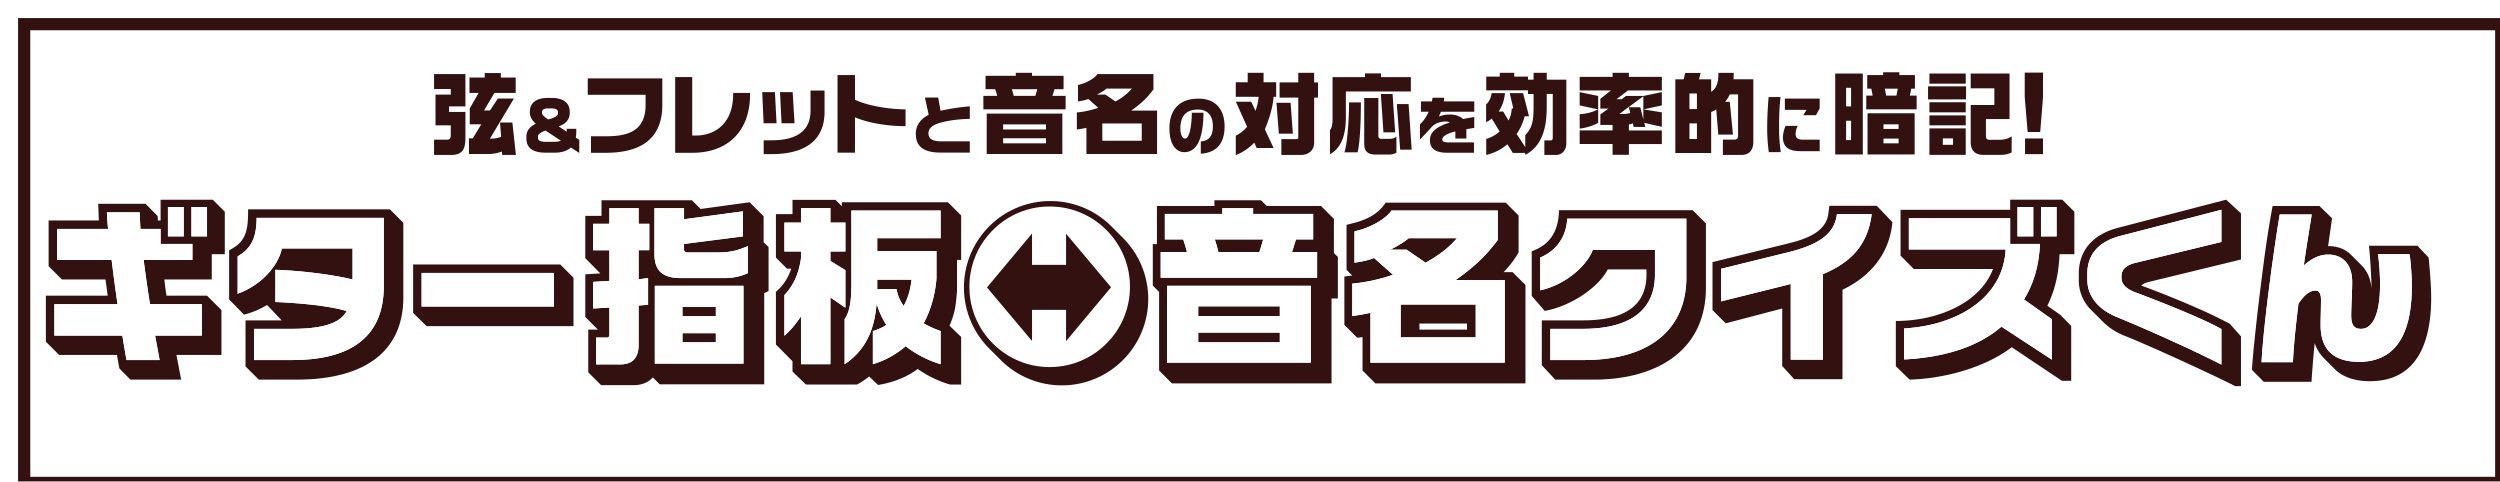 <svg xmlns="http://www.w3.org/2000/svg" viewBox="0 0 1090 210"><defs><filter id="a" data-name="drop-shadow-2" filterUnits="userSpaceOnUse"><feOffset dx="10.54" dy="10.54"/><feGaussianBlur result="c"/><feFlood flood-color="#311" flood-opacity="1"/><feComposite in2="c" operator="in"/><feComposite in="SourceGraphic"/></filter></defs><path fill="#fff" stroke="#311" stroke-miterlimit="10" stroke-width="5.32" d="M0 0h1080v200H0z" filter="url(#a)"/><g fill="#311"><path d="M92.33 121.85H71.66c.26 2.33.52 4.74.95 7.06h17.65l6.29 6.29v19.55H76.92l2.06 10.76H56.85l-4.82-4.9c-.34-2.08-.95-5.17-1.03-5.86H25.77L20 148.98V128.9h26.95l-.95-7.06H26.97l-5.77-5.77V96.11h21.88l-.26-7.24h20.66l5.26 5.34.08 1.9h1.2v-9.04h22.74l5.25 5.25v18.51h-5.68v11.02Zm-8.44-8.52v-6.98H70.03v-6.54h-8.78c-.18-2.76-.26-5.08-.35-7.24H46.6c.1 1.47.18 3.97.52 7.24H24.91v13.52h23.76a672 672 0 0 0 2.59 19.29H23.7v13.69h29.62l1.81 10.68H69.6l-1.98-10.68h20.4v-13.7H65.39a610.28 610.28 0 0 1-2.76-19.28H83.9Zm-3.79-10.25V90.25h-6.88v12.83h6.88Zm10.16 0V90.25h-6.8v12.83h6.8ZM175.85 97.14v32.55c0 22.65-15.67 35.82-46.5 35.82h-16.53l-5.77-5.77v-20.06h15.76l-6.37-6.72a36.21 36.21 0 0 1-10.08 4.22l-6.46-6.63v-21.44c6.46-3.27 8.27-7.15 8.27-16.53v-1.3H170l5.85 5.86Zm-55.8 34.53c11.8.52 23.68 1.72 31.1 3.96-2.16 3.88-7.24 7.75-23.69 7.75h-16.7v13.6h16.7c26.52 0 39.87-10.93 39.87-32.11V94.99h-55.45c0 10.42-3.7 14.03-8.27 16.79v16.27c10.33-3.7 17.74-12.14 19.29-19.72h30.82v13.52c-8.78-2.15-22.73-3.87-33.66-4.22v14.04ZM244.27 115.31l5.77 5.77v21.1h-64.07l-5.85-5.77v-21.1h64.15Zm-2.76 18.34v-14.64h-57.69v14.64h57.7ZM301.69 87.33l3.79 3.78 21.35-2.92 6.11 6.11v11.28l2.16 2.15v19.2l-1.9.87v39.78h-45.55l-3.01-3.01c-1.98 2.06-4.4 3.35-8.61 3.35h-13.95l-5.6-5.6v-18.6h4.22l-5.51-5.5v-18.6l6.54-.43-6.54-6.63V94.13h7.06v-6.8h39.44Zm-36 10.24h-7.06v11.54h7.06v13.35l-7.06.43v11.62l7.06-.43v11.8c0 .77-.34 1.3-.94 1.3h-4.83v11.7h10.5c5.78 0 8.02-3.27 8.02-8.61v-17.05l4.13-.34v-11.63l-4.13.52V109.1h4.65V97.57h-4.65v-6.8h-12.75v6.8Zm60.37 9.73c-3.88 1.64-7.24 2.76-12.58 2.76h-13.95c-.77 0-1.29-.6-1.29-1.2v-2.5l25.66-3.28V92.15l-25.66 3.44v-4.82h-12.91v19.97c0 7.5 3.79 10.51 11.62 10.51h18.52c4.56 0 7.66-.86 10.59-2.15v-11.8Zm-40.56 17.3v33.94h38.66V124.6H285.5Zm12.05 9.22h14.56v4.05h-14.56v-4.05Zm0 11.46h14.56v3.96h-14.56v-3.96ZM417.25 126.85c-.51 7.4-1.29 10.59-3.27 15.15l5.08 4.91v20.75h-4.82a47.6 47.6 0 0 1-14.12-6.8c-4.4 3.36-10.6 5.94-17.3 6.98l-3.88-3.7a35.3 35.3 0 0 1-5.25 3.52h-22.3l-5.86-5.68v-4.48l-7.23-7.32V127.2c3.27-2.67 5.33-6.11 6.71-10.07h-1.9l-4.81-4.83V93.35h7.23v-6.2h18.77l2.75 2.76v-1.73h46.24l5.77 5.77v19.38h-1.8v13.52Zm-48.64-9.04-6.55-4.05v-4.13h6.54V97.06h-6.54v-6.3h-12.83v6.3H342v12.57h7.23v3.01c-1.03 7.15-3.45 11.97-7.23 16.02v17.74c2.92-2.59 4.82-5 7.23-8.44v20.84h12.83v-29.11l6.54 4.48v-16.36Zm41.5 26.52a44.8 44.8 0 0 1-7.4-3.36c3.18-5.86 4.99-12.48 5.59-19.46v-12.06h-25.83v-5.6h27.64V91.8h-38.92v32.9c0 7.32-1.04 11.88-2.93 14.38v19.72c9.38-6.3 13-15.25 13.95-26.44a36.38 36.38 0 0 0 4.22 9.3 20.3 20.3 0 0 1-5.86 2.67v14.46a39.26 39.26 0 0 0 14.3-7.83 47.24 47.24 0 0 0 15.24 7.83v-14.46Zm-12.66-22.4c-.52 4.4-1.64 8.28-3.44 11.46a17.33 17.33 0 0 1-3.1-7.32h-8.44v-4.13h14.98ZM575.98 89.82l5.6 5.6v14.9l1.72 1.72v18.08h-2.75v37.03h-69.58l-5.6-5.6v-34.27l-2.75-2.76v-18.08h1.8V89.82h25.07v-2.5h20.32l2.5 2.5h23.68Zm-12.65 20.07 1.72-5.52h7.49v-11.1h-26.18v-2.5h-13.43v2.5h-25.06v11.1h8.01c.6 1.9 1.2 3.62 1.64 5.52h-11.46v11.19h68.2v-11.2h-10.94Zm-54.51 14.72v33.5h62.69v-33.5h-62.69Zm13.6 8.95H558v4.22h-35.57v-4.22Zm0 11.46H558v4.22h-35.57v-4.22Zm8.79-35.14c-.43-1.89-.95-3.61-1.55-5.5h21.1l-1.64 5.5H531.2ZM665.11 124.26v42.89h-65.44l-5.6-5.6V147l-2.32.25-5.6-5.6v-21.09l3.44-.43-2.5-2.5V98c8.79-1.9 13.7-4.56 17.06-9.64h52.35l5.6 5.6v16.1a42.04 42.04 0 0 1-6.55 8.6h3.96l5.6 5.6Zm-12.05-19.71V91.8h-46.41c-1.9 3.19-9.05 7.66-16.1 9.04v13.7c2.75-.44 5.93-.95 8.52-2.07l8.26 7.32a75.72 75.72 0 0 1-17.74 3.87v14.13c2.76-.35 5.43-.87 7.93-1.38v21.7h58.55v-36h-21.44c7.83-5.51 13.26-10.5 18.43-17.56Zm-31.52 9.98-8.27-5.68h-7.06c3.28-1.72 5.34-2.84 8.01-5h21.01c-3.61 4.23-7.92 7.5-13.69 10.68Zm-10.85 18.26h32.72v14.3H610.7v-14.3Zm8.18 8.27v2.66h20.75v-2.66h-20.75ZM743.78 97.4v27.98c0 28.34-22.65 40.13-48.74 40.13h-16.96l-5.86-6.28v-19.55h17.91c13.95 0 27.73-3.7 27.73-19.98v-2.24h-16.88c-3.96 7.75-15.93 16.02-27.47 18.09l-5.68-6.55v-19.46c7.06-2.5 11.71-7.66 11.88-17.9h58.3l5.77 5.76Zm-8.53-2.07h-51.92c-.52 7.92-4.48 13.78-11.8 16.97v14.29c12.23-2.76 20.93-11.8 22.9-17.65h27.13v10.76c0 16.45-12.14 23.68-31.43 23.68h-14.2v13.6h14.29c33.06 0 45.03-16.79 45.03-35.9V95.33ZM825.1 96.88c-1.38 14.12-9.9 23.77-21.78 29.45v39.01H782.3l-5.26-5.77v-25.06l-24.62 6.46-5.77-5.77v-20.92l32.2-7.93c7.24-1.8 17.4-4.56 18.34-13.43l.43-3.19h20.67l6.8 7.15Zm-24.2-3.53c-1.03 8.7-8 13.35-21.18 16.62l-29.36 7.23v14.21l30.4-7.58v32.98h14.03v-37.28c12.4-5.17 19.55-12.83 21.27-26.18h-15.15ZM897.96 110.83c-.34 7.84-1.72 15.24-5.34 22.48l5.68 3.96 4.74 4.82v23.94h-4.05l-21.87-14.64c-11.62 8.87-29.36 13.7-44.52 14.12l-6.02-5.85v-19.72c18.34 0 36.76-7.84 42.36-22.65h-34.53l-5.77-5.85V91.46h47.8v-4.4h22.72l5.26 5.26v18.51h-6.46Zm-21.53-4.48V95.16h-44.17v13.6h42.2c-1.04 20.58-20.16 32.98-44.27 34.45v13.52c17.74-.95 32.2-5.51 42.45-14.3l21.96 14.38v-17.65l-12.14-8.61c4.3-6.98 6.55-14.9 6.97-24.2h-13Zm10.08-3.27V90.25h-6.9v12.83h6.9Zm10.16 0V90.25h-6.8v12.83h6.8ZM933.58 124.52s9.81 3.45 23.42 9.39a220 220 0 0 1 15.15 7.23l4.91 5.51v21.7h-2.5c-10.33-5.25-38.92-18.34-48.47-22.04a27.67 27.67 0 0 1-9.3-6.12l-4.83-4.82a18.12 18.12 0 0 1-5.6-13.43v-2.59c0-11.02 7.16-17.47 17.23-20.06l47.02-12.23 6.45 5.95v20.14l-40.38 9.82c-1.98.52-2.67 1.12-3.1 1.55Zm34.96 18.95c-7.75-4.4-25.14-11.37-37.54-16.02-3.7-1.38-6.03-3.36-6.03-6.29v-.94c0-2.07 1.37-4.48 6.03-5.6l37.54-9.13V91.46l-43.92 11.36c-9.73 2.5-14.55 8.18-14.55 16.54v2.58c0 6.9 4.4 12.75 12.66 16.2 13.86 5.67 34.27 14.89 45.8 20.83v-15.5ZM1060 129.6c0 18.35-5.34 36.6-26.7 36.6-6.45 0-11.79-1.72-15.32-5.25l-4.82-4.83a16.72 16.72 0 0 1-3.96-6.54 447.94 447.94 0 0 0-1.38 16.88h-20.84l-5.16-5.25c.77-10.6 2.5-25.5 3.7-35.22 1.38-10.85 2.75-22.4 5.34-36.17h20.4l5.52 5.34-1.73 12.14c3.7 0 7.15 1.03 9.9 3.7l4.74 4.74c2.59 2.58 3.96 6.2 4.3 9.99 0-4.4-.6-13.44-1.11-18.6h21.1l4.9 5.16c.52 5.08 1.12 13 1.12 17.31Zm-9.38-18.77h-13.78c.6 4.91.86 9.39.86 13.18 0 13.09-3.27 19.37-8.27 19.37-3.1 0-4.3-1.72-4.3-5.85 0-3.62.43-10.42.43-14.56 0-8.1-4.48-11.97-10.42-11.97-3.88 0-7.32 1.73-10.68 4.74 1.38-9.82 2.84-18.17 3.45-22.22h-13.95c-1.81 10.5-6.98 46.16-7.93 64.41h13.7c.25-6.54 1.2-15.84 2.4-25.49 2.59-3.96 5-5.76 7.41-5.76 1.9 0 2.41 1.8 2.41 4.13 0 4.13-.17 7.92-.17 10.93 0 10.94 5.94 16.02 16.8 16.02 15.06 0 22.98-10.76 22.98-32.98 0-4.22-.34-8.87-.94-13.95Z"/><path d="m489.9 104.02-5.32-5.33c-7.36-7.36-17-11.03-26.64-11.03s-19.28 3.67-26.63 11.03a37.67 37.67 0 0 0 0 53.27l5.32 5.33a37.67 37.67 0 0 0 53.27-53.27Z"/></g><g fill="#fff"><path d="M83.9 113.33v-6.98H70.02v-6.54h-8.78c-.18-2.76-.26-5.08-.35-7.24H46.6c.1 1.47.18 3.97.52 7.24H24.91v13.52h23.76a672 672 0 0 0 2.59 19.29H23.7v13.69h29.62l1.81 10.68H69.6l-1.98-10.68h20.4v-13.7H65.39a610.28 610.28 0 0 1-2.76-19.28H83.9Zm-3.8-10.25V90.25h-6.88v12.83h6.88Zm10.16 0V90.25h-6.8v12.83h6.8ZM120.06 131.67c11.8.52 23.67 1.72 31.08 3.96-2.15 3.88-7.23 7.75-23.68 7.75h-16.7v13.6h16.7c26.52 0 39.87-10.93 39.87-32.11V94.99h-55.45c0 10.42-3.7 14.03-8.27 16.79v16.27c10.33-3.7 17.74-12.14 19.29-19.72h30.82v13.52c-8.78-2.15-22.73-3.87-33.66-4.22v14.04ZM241.51 133.65v-14.64h-57.69v14.64h57.7ZM265.7 97.57h-7.07v11.54h7.06v13.35l-7.06.43v11.62l7.06-.43v11.8c0 .77-.34 1.3-.94 1.3h-4.83v11.7h10.5c5.78 0 8.02-3.27 8.02-8.61v-17.05l4.13-.34v-11.63l-4.13.52V109.1h4.65V97.57h-4.65v-6.8h-12.75v6.8Zm60.36 9.73c-3.88 1.64-7.24 2.76-12.58 2.76h-13.95c-.77 0-1.29-.6-1.29-1.2v-2.5l25.66-3.28V92.15l-25.66 3.44v-4.82h-12.91v19.97c0 7.5 3.79 10.51 11.62 10.51h18.52c4.56 0 7.66-.86 10.59-2.15v-11.8Zm-40.56 17.3v33.94h38.66V124.6H285.5Zm12.05 9.22h14.56v4.05h-14.56v-4.05Zm0 11.46h14.56v3.96h-14.56v-3.96ZM368.6 117.8l-6.54-4.04v-4.13h6.54V97.06h-6.54v-6.3h-12.83v6.3H342v12.57h7.23v3.01c-1.03 7.15-3.45 11.97-7.23 16.02v17.74c2.92-2.59 4.82-5 7.23-8.44v20.84h12.83v-29.11l6.54 4.48v-16.36Zm41.5 26.53a44.8 44.8 0 0 1-7.4-3.36c3.19-5.86 5-12.48 5.6-19.46v-12.06h-25.83v-5.6h27.64V91.8h-38.92v32.9c0 7.32-1.04 11.88-2.93 14.38v19.72c9.38-6.3 13-15.25 13.95-26.44a36.38 36.38 0 0 0 4.22 9.3 20.3 20.3 0 0 1-5.86 2.67v14.46a39.26 39.26 0 0 0 14.3-7.83 47.24 47.24 0 0 0 15.24 7.83v-14.46Zm-12.65-22.4c-.52 4.4-1.64 8.28-3.44 11.46a17.33 17.33 0 0 1-3.1-7.32h-8.44v-4.13h14.98ZM563.33 109.89l1.72-5.52h7.49v-11.1h-26.18v-2.5h-13.43v2.5h-25.06v11.1h8.01c.6 1.9 1.2 3.62 1.64 5.52h-11.46v11.19h68.2v-11.2h-10.94Zm-54.51 14.72v33.5h62.69v-33.5h-62.69Zm13.6 8.95H558v4.22h-35.57v-4.22Zm0 11.46H558v4.22h-35.57v-4.22Zm8.79-35.14c-.43-1.89-.95-3.61-1.55-5.5h21.1l-1.64 5.5H531.2ZM653.06 104.55V91.8h-46.41c-1.9 3.19-9.05 7.66-16.1 9.04v13.7c2.75-.44 5.93-.95 8.52-2.07l8.26 7.32a75.72 75.72 0 0 1-17.74 3.87v14.13c2.76-.35 5.43-.87 7.93-1.38v21.7h58.55v-36h-21.44c7.83-5.51 13.26-10.5 18.43-17.56Zm-31.52 9.98-8.27-5.68h-7.06c3.28-1.72 5.34-2.84 8.01-5h21.01c-3.61 4.23-7.92 7.5-13.69 10.68Zm-10.85 18.26h32.72v14.3H610.7v-14.3ZM735.25 95.33h-51.92c-.52 7.92-4.48 13.78-11.8 16.97v14.29c12.23-2.76 20.93-11.8 22.9-17.65h27.13v10.76c0 16.45-12.14 23.68-31.43 23.68h-14.2v13.6h14.29c33.06 0 45.03-16.79 45.03-35.9V95.33ZM800.9 93.35c-1.03 8.7-8 13.35-21.18 16.62l-29.36 7.23v14.21l30.4-7.58v32.98h14.03v-37.28c12.4-5.17 19.55-12.83 21.27-26.18h-15.15ZM876.43 106.35V95.16h-44.17v13.6h42.2c-1.04 20.58-20.16 32.98-44.27 34.45v13.52c17.74-.95 32.2-5.51 42.45-14.3l21.96 14.38v-17.65l-12.14-8.61c4.3-6.98 6.55-14.9 6.97-24.2h-13Zm10.08-3.27V90.25h-6.9v12.83h6.9Zm10.16 0V90.25h-6.8v12.83h6.8ZM968.54 143.47c-7.75-4.4-25.14-11.37-37.54-16.02-3.7-1.38-6.03-3.36-6.03-6.29v-.94c0-2.07 1.37-4.48 6.03-5.6l37.54-9.13V91.46l-43.92 11.36c-9.73 2.5-14.55 8.18-14.55 16.54v2.58c0 6.9 4.4 12.75 12.66 16.2 13.86 5.67 34.27 14.89 45.8 20.83v-15.5ZM1050.62 110.83h-13.78c.6 4.91.86 9.39.86 13.18 0 13.09-3.27 19.37-8.27 19.37-3.1 0-4.3-1.72-4.3-5.85 0-3.62.43-10.42.43-14.56 0-8.1-4.48-11.97-10.42-11.97-3.88 0-7.32 1.73-10.68 4.74 1.38-9.82 2.84-18.17 3.45-22.22h-13.95c-1.81 10.5-6.98 46.16-7.93 64.41h13.7c.25-6.54 1.2-15.84 2.4-25.49 2.59-3.96 5-5.76 7.41-5.76 1.9 0 2.41 1.8 2.41 4.13 0 4.13-.17 7.92-.17 10.93 0 10.94 5.94 16.02 16.8 16.02 15.06 0 22.98-10.76 22.98-32.98 0-4.22-.34-8.87-.94-13.95ZM482.4 100.3c-6.6-6.62-15.4-10.26-24.74-10.26s-18.14 3.64-24.75 10.25c-6.61 6.61-10.25 15.4-10.25 24.75s3.64 18.14 10.25 24.74c6.6 6.61 15.4 10.26 24.75 10.26s18.13-3.64 24.74-10.25c6.62-6.61 10.26-15.4 10.26-24.75S489 106.9 482.4 100.29Zm-17.6 48.45v-13.66h-14.84v13.58l-19.63-23.35 19.63-23.5v13.66h14.84V101.9l19.62 23.35-19.62 23.5Z"/></g><g fill="#311"><path d="M189.25 32.28v6.52h7.29v2.45h-6.66v13.4h6.66v4.26c0 1.4-.45 1.99-1.68 1.99h-5.61v6.66h7.33c4.71 0 6.34-2.04 6.34-7.34v-11.4h-7.15V46.4h7.15V32.28h-13.67Zm34.14 21.15H218l.5 6.2c-1.36.55-2.53.82-4.89.82l10.46-17.48h-7.02l-3.4 5.2h-2.62l4.53-7.65h9.28v-6.7h-6.47v-1.95h-7.02v1.95h-6.66v6.7h3.98l-3.85 6.75v6.93h5.03l-3.71 6.11h-1.68v6.84h8.29c2.4 0 4.44-.46 6.07-1.09l.13 1.5h5.98l-1.54-14.13ZM252.56 60.97l-1.5-.95c.12-.82.19-1.64.19-2.43v-1.44h-4.16v1.28l-3.5-2.33c3.2-1.1 4.81-3.1 4.81-5.82v-.63c0-3.1-2-5.95-7.89-5.95h-1.57c-5.27 0-7.93 2.22-7.93 6.09v.42c0 1.25.72 3.11 2.56 4.75-2.98 1.5-4.06 3.44-4.06 5.57v.85c0 3.24 1.77 6.19 8.38 6.19h3.86c3.47 0 5.73-.92 7.17-2.26l3.64 2.39v-5.73Zm-8.02.39c-.72.3-1.64.46-2.79.46h-3.86c-2.68 0-3.34-.79-3.34-1.7v-.56c0-.99.95-1.74 3.28-2.66l6.7 4.46Zm-1.25-12.21c0 1.04-.52 1.93-4.29 2.94-1.9-1.34-2.68-2.1-2.68-2.75v-.55c0-.79.72-1.54 2.62-1.54h1.57c1.83 0 2.78.72 2.78 1.5v.4ZM288.77 34.18h-32.51v7.16h25.22v4.39c0 11.46-7.79 13.68-17.16 13.68h-6.66v7.2h6.52c15.13 0 24.59-6.03 24.59-20.84V34.18ZM327.04 40.52h-7.39v.6c0 12.67-7.83 17.97-16.3 17.97h-1.54v-25.5h-7.43v33.02h7.57c14.62 0 25.08-8.65 25.08-25.59v-.5ZM338.58 53.75l-.72-13.59h-5.53l.6 13.59h5.65Zm20.92-14.27h-6.11v8.74c0 8.92-6.11 12.95-16.98 12.95h-3.44v6.02h3.44c15.03 0 23.1-6.3 23.1-18.43v-9.28Zm-13.08 14.27-.82-13.59h-5.52l.68 13.59h5.66ZM394.82 47.68c-6.3 0-16.25-1.36-22.05-4.21V32.73h-7.6v33.83h7.6v-15.4c5.12 2.18 13.31 3.85 22.05 3.85v-7.33ZM422.83 66.52v-4.89h-12.17c-4.15 0-5.85-1.06-5.85-3.5 0-1.93 1.35-3.76 6.17-4.88 2.95-.74 7.2-1.35 11.85-1.42v-5.46a90 90 0 0 0-12.75 1.93l-1.03-5.78h-5.78l1.64 7.54c-4.44 2.25-5.62 5.53-5.62 8.26 0 5.01 2.79 8.2 10.7 8.2h12.85ZM458.87 41.8l.9-2.9h3.95v-5.85h-13.77v-1.31h-7.06v1.31H429.7v5.84h4.21c.32 1 .63 1.9.86 2.9h-6.02v5.89h35.86v-5.89h-5.75Zm-28.66 7.73v17.62h32.97V49.53H430.2Zm7.15 4.71h18.7v2.22h-18.7v-2.22Zm0 6.03h18.7v2.21h-18.7v-2.21Zm4.62-18.48c-.22-1-.5-1.9-.81-2.9h11.1l-.87 2.9h-9.42ZM502.89 38.98v-6.7h-24.41c-1 1.67-4.75 4.03-8.47 4.75v7.2c1.45-.22 3.13-.5 4.49-1.08l4.34 3.85a39.95 39.95 0 0 1-9.33 2.04v7.42c1.45-.18 2.86-.45 4.17-.72v11.4h30.8V48.23h-11.29c4.12-2.9 6.98-5.52 9.7-9.24Zm-16.58 5.26-4.34-3h-3.72c1.72-.9 2.81-1.49 4.22-2.62h11.04a24.88 24.88 0 0 1-7.2 5.62Zm-5.7 9.6h17.2v7.51h-17.2v-7.51ZM522.57 43.01c-9.11 0-12.7 5.62-12.7 12.93 0 7.07 2.9 10.41 6.49 10.41 5.36 0 8.26-5.64 8.36-17.19h-5.08c-.13 7.73-1.52 11.26-2.9 11.26-1.08 0-2.09-1.3-2.09-4.48 0-5.14 2.27-8.17 7.64-8.17 4.76 0 6.52 3.25 6.52 7.13 0 4.7-1.89 6.53-5.26 6.75v5.36c5.45-.34 10.37-3.12 10.37-11.92 0-6.9-3.5-12.08-11.35-12.08ZM550.92 35.86v-4.12H544v4.12h-5.2v6.34h10a28.32 28.32 0 0 1-1.4 6.16l-1.86-3.99h-6.7l4.9 10.91a14.33 14.33 0 0 1-4.94 3.85v8.47a21.55 21.55 0 0 0 8.06-5.43l1.04 2.35h7.38l-3.8-8.15c1.72-4.03 3.48-9.46 3.8-14.17h1.13v-6.34h-5.48Zm12.77 22.41-1-13.45h-6.15l1.04 13.45h6.11Zm10.96-15.71v-6.61h-1.68v-4.21h-6.92v4.2h-8.15v6.62h8.15v17.43c0 .41-.28.68-.68.68h-6.7v6.89h8.55c3.36 0 5.75-2.09 5.75-5.35V42.56h1.68ZM615.13 39.89v-6.25H602.1V32h-6.97v1.63h-14.13v17.93c0 2.58-.32 4.35-1.14 5.12v10.55c4.58-2.45 6.93-7.79 6.93-15.94V39.89h28.35Zm-26.94 4.75c0 7.2-.68 17.44-2 21.79h5.71c1.09-4.22 1.45-14.13 1.45-21.79h-5.16Zm20.65 14.9c-.95.77-1.63 1-3.49 1h-3.17c-.72 0-1.22-.5-1.22-1.31V42.74h-6.16v19.7c0 3.26 1.18 4.94 4.98 4.94h5.84c1.36 0 2.4-.32 3.22-.86v-6.98Zm-.55-1.85-1.13-16.71h-5.11l1.13 16.7h5.11Zm7.2 7.56-1.35-19.88h-5.12l1.45 19.88h5.02ZM642.78 51.01c-1.75.32-3.44.57-4.9.9-1.47-1.44-3.73-1.98-5.77-1.98a13 13 0 0 0-4.8.89c.35-.67.63-1.37.95-2.1h14.52V44.2h-13.31c.1-.45.16-.92.22-1.6h-5.09c-.1.68-.2 1.15-.29 1.6h-4.77v4.52h3.34a15.8 15.8 0 0 1-3.79 5.5v6.6c1.95-1.88 4.33-4.59 5.13-5.45 1.14-1.24 3.18-2.39 6.17-2.39.58 0 1.15.13 1.72.42-6.56 2.07-8.66 4.64-8.66 7.7 0 3.4 1.95 5.5 7.7 5.5h11.5V62.1h-10.82c-2.33 0-2.97-.38-2.97-1.34 0-1.11 1.34-2.32 5.67-3.47v3.12h4.8v-4.1l3.45-.55v-4.74ZM674.39 34.73v-3h-5.75v3h-2.45V33.4h-5.98v-1.67h-6.3v1.67H648v5.98h18.2v1.59h2.44v5.8c0 6.83-.95 9.23-3.62 12.17v5.21l-3.76-5.75a23.9 23.9 0 0 0 3.49-7.7h1.9l-2.58-10.1h-5.84l1.58 6.7h-.67c-.28 2.45-.5 3.54-1.45 5.22l-2.31-3.9h-1.95a16.76 16.76 0 0 0 2.72-8.02h-5.8c-.23 2-1.31 4.13-2.4 4.9v7.78c.9-.45 1.72-.95 2.45-1.58l3.44 5.62a15.18 15.18 0 0 1-5.85 3.26v6.97a21.74 21.74 0 0 0 9.24-4.66l2.36 3.8H665v.86c6.11-3.3 9.37-9.42 9.37-20.78v-5.8h2.63V60.3a.9.9 0 0 1-.86.91h-2.8v6.34h5.11c2.54 0 4.48-2.04 4.48-5.12V34.73h-8.56ZM724.56 56.87H710.2v-2.63a7.78 7.78 0 0 0 1.72-.45l.37 1.54h5.07l-.45-1.77 7.65 1.73v-6.3l-7.97-1.31 7.97-1.72v-5.8l-8.06 1.68h-7.56l-1.86 1.4h-2.26l4.98-3.8h14.76V33.5H710.2v-1.77h-7.1v1.77h-14.36v5.93h13.63l-4.62 3.66v4.26h3.53l-3.53 2.54v4.57h5.34v2.4h-14.35v5.93h14.35v4.71h7.11v-4.7h14.36v-5.94ZM696.8 41.84l-8.06-1.68v5.8l8.01 1.72c-2.4 1.26-5.3 1.99-8.01 2.08v6.3c2.4-.23 6.3-1.32 8.06-2.54V41.84Zm18.34 4.93h-4.98l.63 2.45c-.81.31-1.76.45-2.9.45h-1.85l10.46-7.7v10.1l-1.36-5.3ZM755.8 34.55c.05-.96.1-1.86.1-2.77h-6.66c0 4.03-.73 6.7-3.17 8.24V34.6h-5.3l.72-2.8h-6.75l-.67 2.8h-3.63v32.1h15.63V48.82c.77-.27 1.54-.72 2.21-1.13l.9 11h6.4l-1.41-14.3h-2.04c.82-.96 1.5-2 2.04-3.22h3.62v18.02c0 1.13-.45 1.67-1.67 1.67h-4.94v6.7h7.93c3.62 0 5.34-2.12 5.34-5.83V34.55h-8.65Zm-19.2 6.2h3.26v6.8h-3.26v-6.8Zm0 13.04h3.26v6.8h-3.26v-6.8ZM776.4 66.33c-.3-2.22-.72-5.94-.72-9.46 0-5.33 0-8.79.62-14.54h-5.19c-.46 5.65-.62 9.83-.62 13.78 0 3.37.33 7.78.72 10.22h5.19Zm16.98-.42v-5h-7.22c-2.31 0-3.26-.78-3.26-2.41 0-1.15.26-2.45.94-3.63h-5.32a13.9 13.9 0 0 0-1.17 5c0 3.85 2.15 6.04 7.54 6.04h8.49Zm0-18.64v-4.28H778.2v4.9h9.46l-1.43 2.35h5.52l1.63-2.97ZM890.75 42.29V31.65h-7.97v10.64l1.27 15.26h5.48l1.22-15.26Zm0 24.9v-6.83h-7.83v6.83h7.83ZM812.18 32.07h-12.02v35.27h12.02V32.07Zm-7.28 6.22h2.17v8.1h-2.17v-8.1Zm0 14.36h2.17v8.43h-2.17v-8.43Zm8.8-4.97h21.95v-5.99h-2.94l.6-3.03h1.6v-5.94h-6.8v-1.2h-7.05v1.2h-6.95v5.94h1.75c.27 1 .46 2.07.6 3.03h-2.77v5.99Zm.55 1.7v17.96h20.53V49.38h-20.53Zm6.95 4.84h6.58v1.98h-6.58v-1.98Zm0 6.21h6.58v2.07h-6.58v-2.07Zm1.15-18.74a29.86 29.86 0 0 0-.6-3.03h5.67l-.56 3.03h-4.5ZM840.63 37.64v5.71h16.57v-5.7h-16.58Zm.6-5.57v4.42h15.83v-4.42h-15.84Zm0 12.52v4.38h15.83V44.6h-15.84Zm0 5.71v4.33h15.83V50.3h-15.84Zm0 5.67v11.55h15.83V55.97h-15.84Zm5.84 4.37h4.46v2.8h-4.46v-2.8Zm30.02-.88c-1.8 1.1-3.14 1.48-5.58 1.48h-4.05c-1.15 0-1.6-.46-1.6-1.7V51.9h10.3V32.07h-16.94v6.45h10.31v7.27h-10.3V62c0 3.92 2.3 5.53 5.47 5.53h7.14c2.11 0 3.45-.23 5.24-1.06v-7Z"/></g></svg>